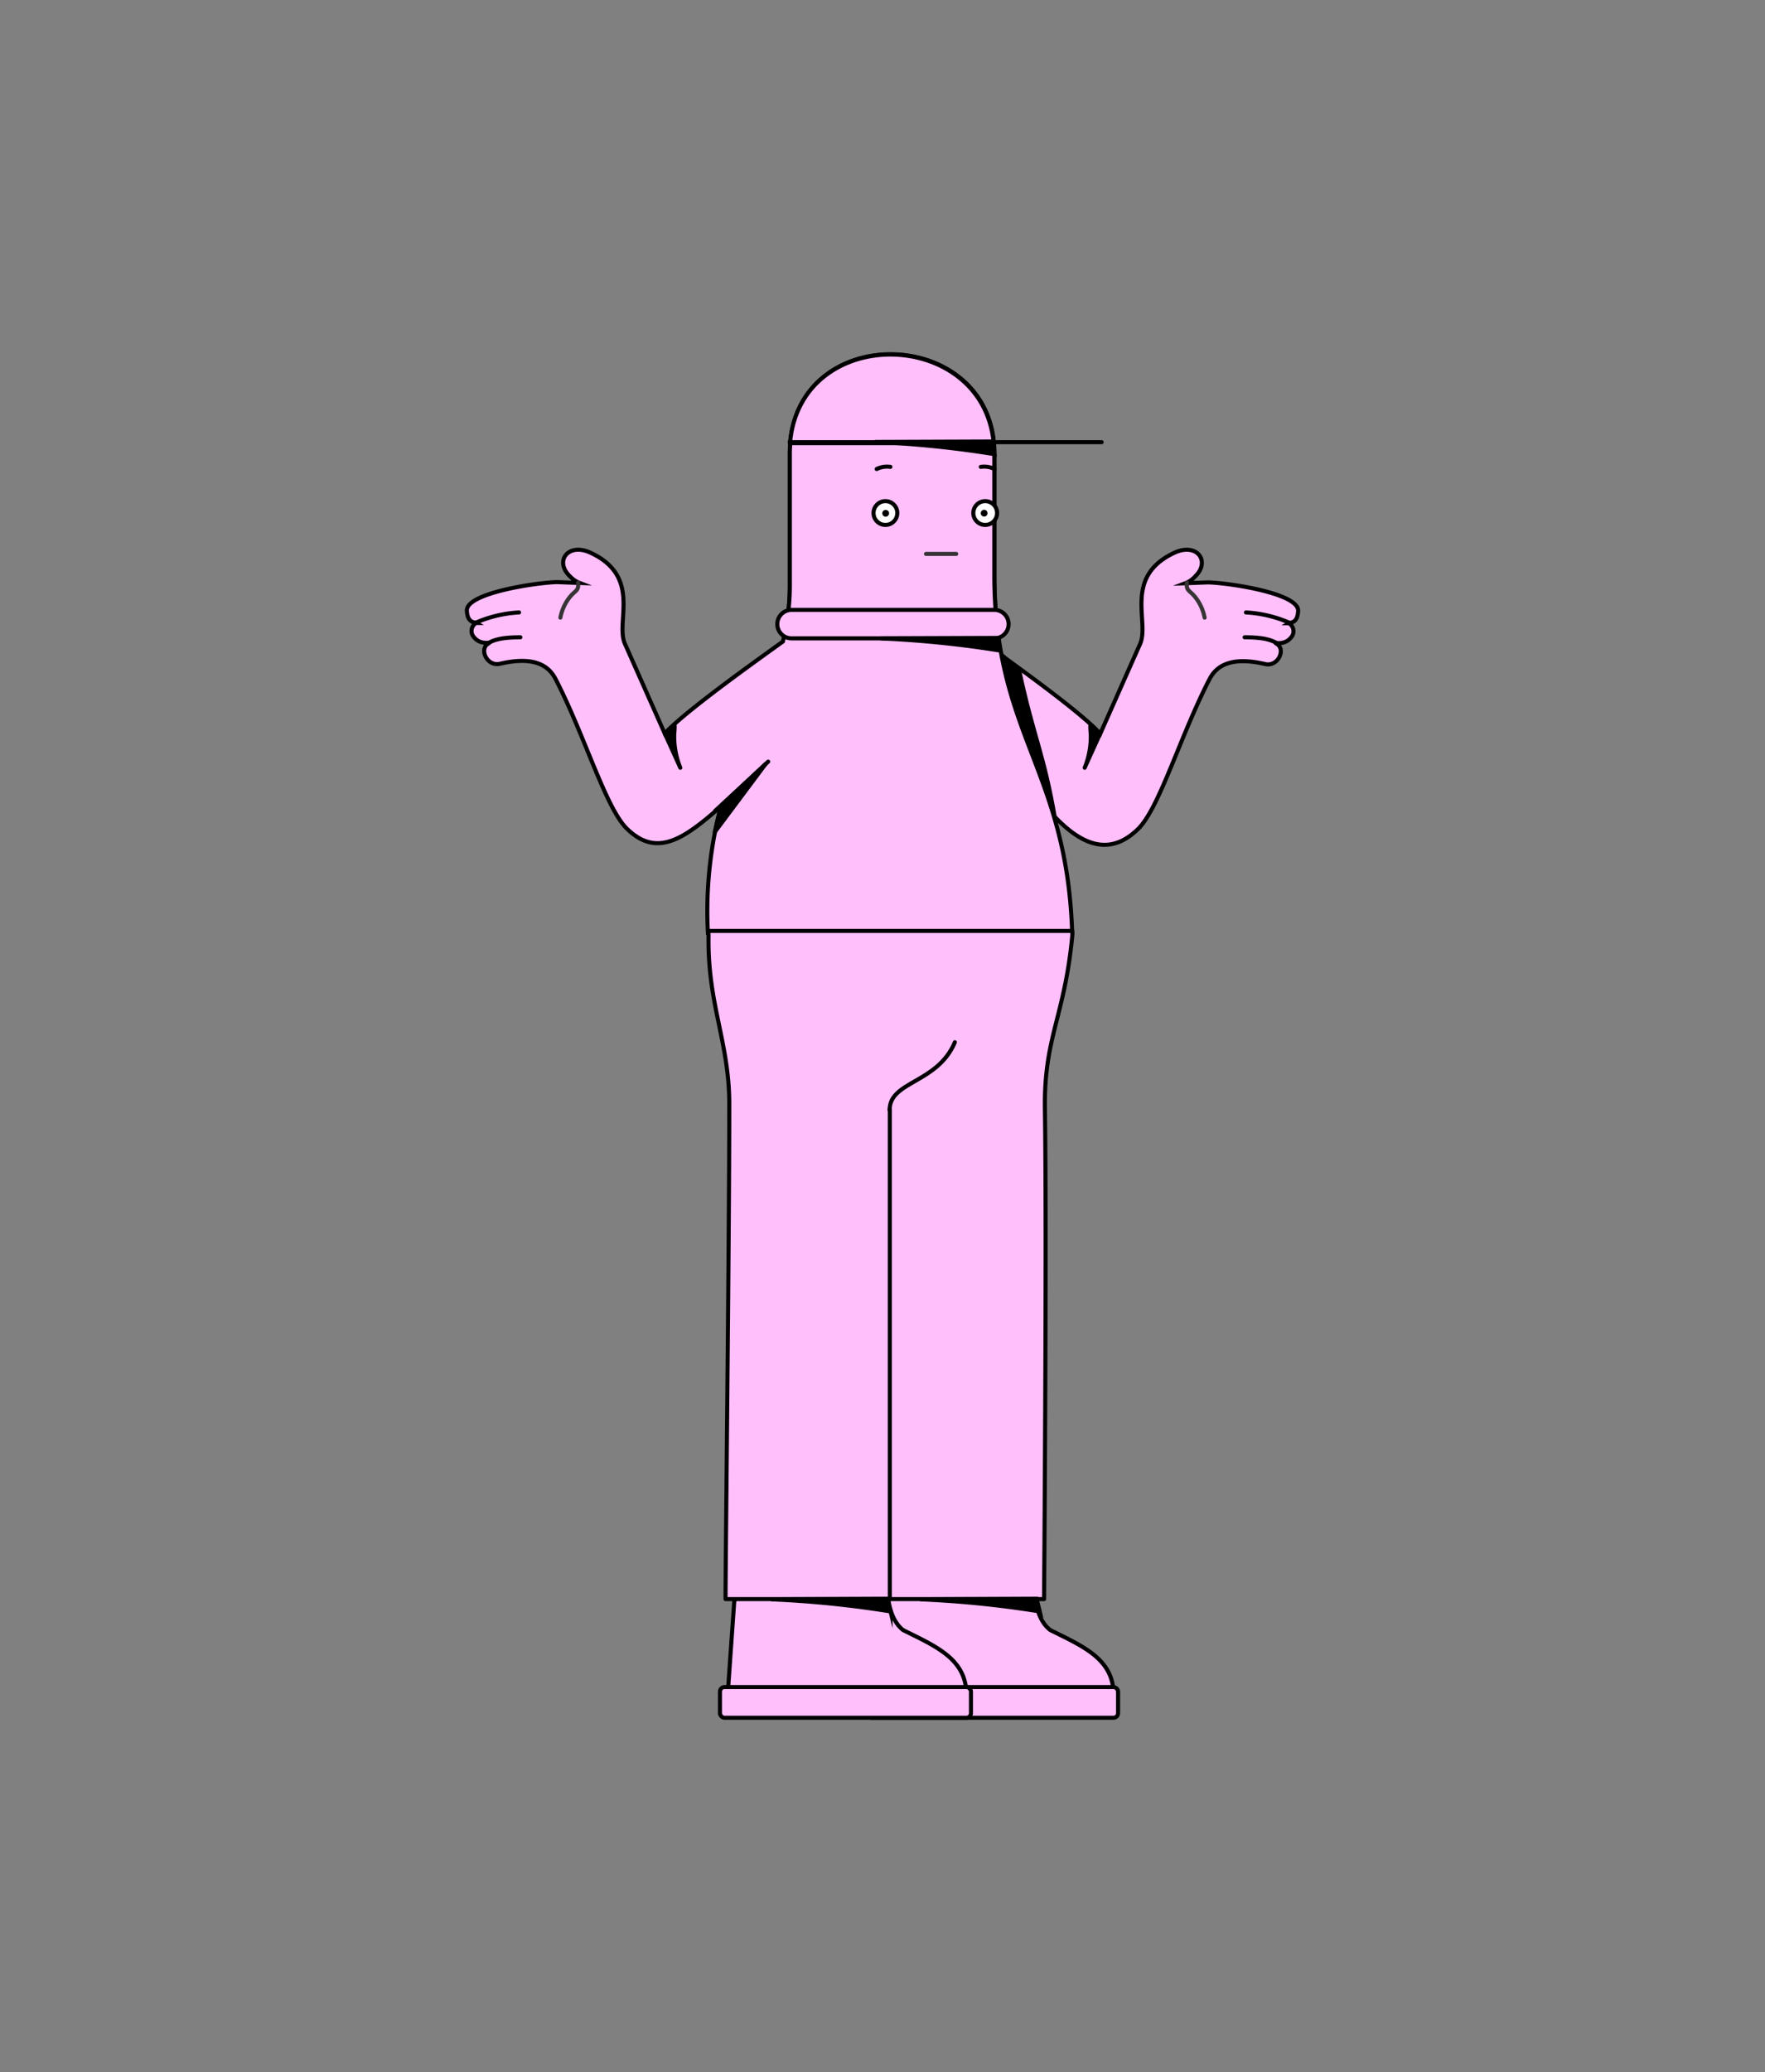 <svg id="Layer_1" data-name="Layer 1" xmlns="http://www.w3.org/2000/svg" viewBox="0 0 248 291"><rect x="0" y="0" width="248" height="291" fill="#808080" stroke="none"/><defs><style>.cls-1,.cls-5{fill:#ffbffb;}.cls-1,.cls-3,.cls-6{fill-rule:evenodd;}.cls-2,.cls-4,.cls-7{fill:none;stroke-linecap:round;stroke-width:0.57px;}.cls-2,.cls-4{stroke:#000;}.cls-2,.cls-7{stroke-miterlimit:22.93;}.cls-4{stroke-linejoin:round;}.cls-6{fill:#fefefe;}.cls-7{stroke:#373435;}</style></defs><title>Chubbs_5 by growwwkit</title><path class="cls-1" d="M135.6,88.23c.15.41,15.36,10.75,19,14.8,0,0,5.41-12.2,5.59-12.59,1.39-3.09-2.42-9.43,4.8-12.81,3.21-1.51,5.21,1.23,2.85,3.41a3.44,3.44,0,0,1-1.29.86l3.19-.12c3,.08,12.76,1.54,12.66,4-.07,1.76-1.08,1.61-1.3,1.74a1.29,1.29,0,0,1,.3,2c-1.05,1.29-2.62.52-2,.9,1.31.77.17,3.24-1.63,2.83-4.9-1.14-6.89.31-7.83,2.13-4.13,8-7,18-10,21-6.95,6.82-14.15-2.57-23-18.76-3.07-5.63-6.63-1.45-2.73-6.53C134.37,90.85,135.6,88.23,135.6,88.23Z"/><path class="cls-2" d="M135.6,88.23c.15.41,15.36,10.75,19,14.8,0,0,5.41-12.2,5.59-12.59,1.39-3.09-2.42-9.43,4.8-12.81,3.21-1.51,5.21,1.23,2.85,3.41a3.44,3.44,0,0,1-1.29.86l3.19-.12c3,.08,12.76,1.54,12.66,4-.07,1.76-1.08,1.61-1.3,1.74a1.29,1.29,0,0,1,.3,2c-1.05,1.29-2.62.52-2,.9,1.31.77.17,3.24-1.63,2.83-4.9-1.14-6.89.31-7.83,2.13-4.13,8-7,18-10,21-6.95,6.82-14.15-2.57-23-18.76-3.07-5.63-6.63-1.45-2.73-6.53C134.37,90.85,135.6,88.23,135.6,88.23Z"/><path class="cls-3" d="M139.87,91.14l3.37,3.16c2,9.28,3.45,11.58,5,20.67-2-1.66-1.71,2.85-3.71,1.19Z"/><path class="cls-2" d="M139.87,91.14l3.37,3.16c2,9.28,3.45,11.58,5,20.67-2-1.66-1.71,2.85-3.71,1.19Z"/><path class="cls-1" d="M110,90.09C105.48,93.34,96.15,100,93.4,103c0,0-5.41-12.2-5.59-12.59C86.42,87.35,90.23,81,83,77.63,79.8,76.12,77.8,78.86,80.16,81a3.44,3.44,0,0,0,1.29.86l-3.19-.12c-3,.08-12.76,1.54-12.66,4,.07,1.76,1.08,1.61,1.31,1.74a1.29,1.29,0,0,0-.31,2c1.05,1.29,2.62.52,2,.9-1.31.77-.17,3.24,1.63,2.83,4.9-1.14,6.89.31,7.83,2.13,4.13,8,7,18,10,21,4.22,4.14,8,1.5,13.23-3.1A57.62,57.62,0,0,0,99.47,131h51.18c-.73-23-10.92-27.77-10.92-50.27,0-8.55,0-8.41,0-17,0-18.3-28.79-19-28.76,0l0,18.46A31.22,31.22,0,0,1,110,90.09Z"/><path class="cls-2" d="M110,90.09C105.48,93.34,96.15,100,93.4,103c0,0-5.41-12.2-5.59-12.59C86.42,87.35,90.23,81,83,77.63,79.8,76.12,77.8,78.86,80.16,81a3.44,3.44,0,0,0,1.29.86l-3.19-.12c-3,.08-12.76,1.54-12.66,4,.07,1.76,1.08,1.61,1.31,1.74a1.29,1.29,0,0,0-.31,2c1.05,1.29,2.62.52,2,.9-1.31.77-.17,3.24,1.63,2.83,4.9-1.14,6.89.31,7.83,2.13,4.13,8,7,18,10,21,4.22,4.14,8,1.5,13.23-3.1A57.62,57.62,0,0,0,99.47,131h51.18c-.73-23-10.92-27.77-10.92-50.27,0-8.55,0-8.41,0-17,0-18.3-28.79-19-28.76,0l0,18.46A31.22,31.22,0,0,1,110,90.09Z"/><path class="cls-3" d="M154.59,103c-.18.41-1.73,3.8-2.18,4.81a11.6,11.6,0,0,0,.85-4.75s-.13-1.41,0-1.22a8.86,8.86,0,0,0,1.07,1.41C154.34,103.16,154.55,102.94,154.59,103Z"/><path class="cls-4" d="M154.59,103c-.18.41-1.73,3.8-2.18,4.81a11.6,11.6,0,0,0,.85-4.75s-.13-1.41,0-1.22a8.86,8.86,0,0,0,1.07,1.41C154.34,103.16,154.55,102.94,154.59,103Z"/><path class="cls-3" d="M93.41,103c.18.41,1.73,3.8,2.18,4.81a11.6,11.6,0,0,1-.85-4.75s.13-1.41,0-1.22a8.86,8.86,0,0,1-1.07,1.41S93.45,102.94,93.41,103Z"/><path class="cls-4" d="M93.41,103c.18.41,1.73,3.8,2.18,4.81a11.6,11.6,0,0,1-.85-4.75s.13-1.41,0-1.22a8.86,8.86,0,0,1-1.07,1.41S93.45,102.94,93.41,103Z"/><path class="cls-1" d="M145.48,224.37h-21a.67.67,0,0,0-.64.64l-1,14.16h33.58c.63-5.93-3.72-7.73-8.84-10.27C145.64,227.43,145.48,224.37,145.48,224.37Z"/><path class="cls-4" d="M145.48,224.37h-21a.67.67,0,0,0-.64.64l-1,14.16h33.58c.63-5.93-3.72-7.73-8.84-10.27C145.64,227.43,145.48,224.37,145.48,224.37Z"/><rect class="cls-5" x="121.84" y="236.9" width="35.26" height="4.31" rx="0.64" ry="0.64"/><rect class="cls-4" x="121.84" y="236.9" width="35.26" height="4.31" rx="0.64" ry="0.64"/><path class="cls-1" d="M124.8,224.37h-21a.67.67,0,0,0-.64.64l-1,14.16h33.58c.63-5.93-3.72-7.73-8.84-10.27C125,227.43,124.8,224.37,124.8,224.37Z"/><path class="cls-4" d="M124.8,224.37h-21a.67.67,0,0,0-.64.64l-1,14.16h33.58c.63-5.93-3.72-7.73-8.84-10.27C125,227.43,124.8,224.37,124.8,224.37Z"/><rect class="cls-5" x="101.16" y="236.9" width="35.27" height="4.31" rx="0.64" ry="0.64"/><rect class="cls-4" x="101.16" y="236.9" width="35.27" height="4.31" rx="0.64" ry="0.64"/><path class="cls-1" d="M139.71,63.75c0,8.55,0,8.41,0,17a63.73,63.73,0,0,0,.43,7.52H110.39a31.12,31.12,0,0,0,.59-6l0-18.46C110.92,44.8,139.68,45.45,139.71,63.75Z"/><path class="cls-4" d="M139.71,63.75c0,8.55,0,8.41,0,17a63.73,63.73,0,0,0,.43,7.52H110.39a31.12,31.12,0,0,0,.59-6l0-18.46C110.92,44.8,139.68,45.45,139.71,63.75Z"/><path class="cls-1" d="M111,62.23c1.43-16.87,27.11-16.32,28.63,0Z"/><path class="cls-4" d="M111,62.23c1.43-16.87,27.11-16.32,28.63,0Z"/><path class="cls-1" d="M99.56,130.72a4.32,4.32,0,0,0,0,.62c-.18,9.67,2.94,15,2.91,23.83,0,19.15-.57,68.38-.52,69.38h44.75s.4-50.11.12-68.89c-.14-10,2.76-12.86,3.84-24.21a5.93,5.93,0,0,0,0-.73Z"/><path class="cls-4" d="M99.56,130.72a4.32,4.32,0,0,0,0,.62c-.18,9.67,2.94,15,2.91,23.83,0,19.15-.57,68.38-.52,69.38h44.75s.4-50.11.12-68.89c-.14-10,2.76-12.86,3.84-24.21a5.93,5.93,0,0,0,0-.73Z"/><path class="cls-6" d="M138.43,73.71A1.67,1.67,0,1,1,140.1,72,1.67,1.67,0,0,1,138.43,73.71Z"/><path class="cls-4" d="M138.43,73.71A1.67,1.67,0,1,1,140.1,72,1.67,1.67,0,0,1,138.43,73.71Z"/><path class="cls-6" d="M124.41,70.37A1.67,1.67,0,1,1,122.74,72,1.67,1.67,0,0,1,124.41,70.37Z"/><path class="cls-4" d="M124.41,70.37A1.67,1.67,0,1,1,122.74,72,1.67,1.67,0,0,1,124.41,70.37Z"/><path class="cls-4" d="M125,155.87c0-4.09,6.72-3.71,9.17-9.52"/><path class="cls-2" d="M137.81,65.56a3.31,3.31,0,0,1,1.93.3"/><path class="cls-2" d="M125.11,65.56a3.31,3.31,0,0,0-1.93.3"/><path class="cls-1" d="M111.22,85.64h28.5a2,2,0,0,1,0,4h-28.5a2,2,0,1,1,0-4Z"/><path class="cls-2" d="M111.22,85.64h28.5a2,2,0,0,1,0,4h-28.5a2,2,0,1,1,0-4Z"/><line class="cls-2" x1="110.95" y1="62.09" x2="154.79" y2="62.09"/><path class="cls-3" d="M140.12,89.59l.43,1.77a143.36,143.36,0,0,0-16.79-1.71Z"/><path class="cls-2" d="M140.12,89.59l.43,1.77a143.36,143.36,0,0,0-16.79-1.71Z"/><path class="cls-3" d="M145.66,224.51l.43,1.77a142.27,142.27,0,0,0-16.78-1.7Z"/><path class="cls-2" d="M145.66,224.51l.43,1.77a142.27,142.27,0,0,0-16.78-1.7Z"/><path class="cls-3" d="M124.7,224.51l.43,1.77a142.27,142.27,0,0,0-16.78-1.7Z"/><path class="cls-2" d="M124.7,224.51l.43,1.77a142.27,142.27,0,0,0-16.78-1.7Z"/><path class="cls-3" d="M139.26,62l.44,1.77a143.36,143.36,0,0,0-16.79-1.71Z"/><path class="cls-2" d="M139.26,62l.44,1.77a143.36,143.36,0,0,0-16.79-1.71Z"/><path class="cls-3" d="M138.28,71.87a.19.19,0,0,1,.19.19.18.18,0,0,1-.19.19.19.19,0,0,1-.19-.19A.2.2,0,0,1,138.28,71.87Z"/><path class="cls-4" d="M138.28,71.87a.19.19,0,0,1,.19.19.18.18,0,0,1-.19.19.19.19,0,0,1-.19-.19A.2.2,0,0,1,138.28,71.87Z"/><path class="cls-3" d="M124.44,72.27a.2.2,0,0,1-.19-.19.19.19,0,0,1,.19-.19.19.19,0,0,1,.2.19A.2.2,0,0,1,124.44,72.27Z"/><path class="cls-4" d="M124.44,72.27a.2.2,0,0,1-.19-.19.19.19,0,0,1,.19-.19.19.19,0,0,1,.2.19A.2.2,0,0,1,124.44,72.27Z"/><line class="cls-2" x1="125.03" y1="224.55" x2="125.03" y2="155.74"/><path class="cls-2" d="M181.29,87.5A17.63,17.63,0,0,0,175.07,86"/><path class="cls-2" d="M66.71,87.5A17.63,17.63,0,0,1,72.93,86"/><path class="cls-2" d="M179.59,90.39c-.57-.22-1.14-.9-4.71-.9"/><path class="cls-2" d="M68.41,90.39c.57-.22,1.14-.9,4.71-.9"/><line class="cls-7" x1="130.11" y1="77.78" x2="134.36" y2="77.78"/><path class="cls-7" d="M166.76,81.8c-.09,1.38.45.94,1.5,2.48a6.7,6.7,0,0,1,1,2.45"/><path class="cls-7" d="M81.24,81.8c.09,1.38-.45.94-1.5,2.48a6.7,6.7,0,0,0-1,2.45"/><line class="cls-2" x1="100.48" y1="113.86" x2="107.94" y2="106.95"/><polygon class="cls-3" points="101.29 113.23 107.56 107.3 100.43 116.84 101.29 113.23"/><polygon class="cls-4" points="101.29 113.23 107.56 107.3 100.43 116.84 101.29 113.23"/></svg>